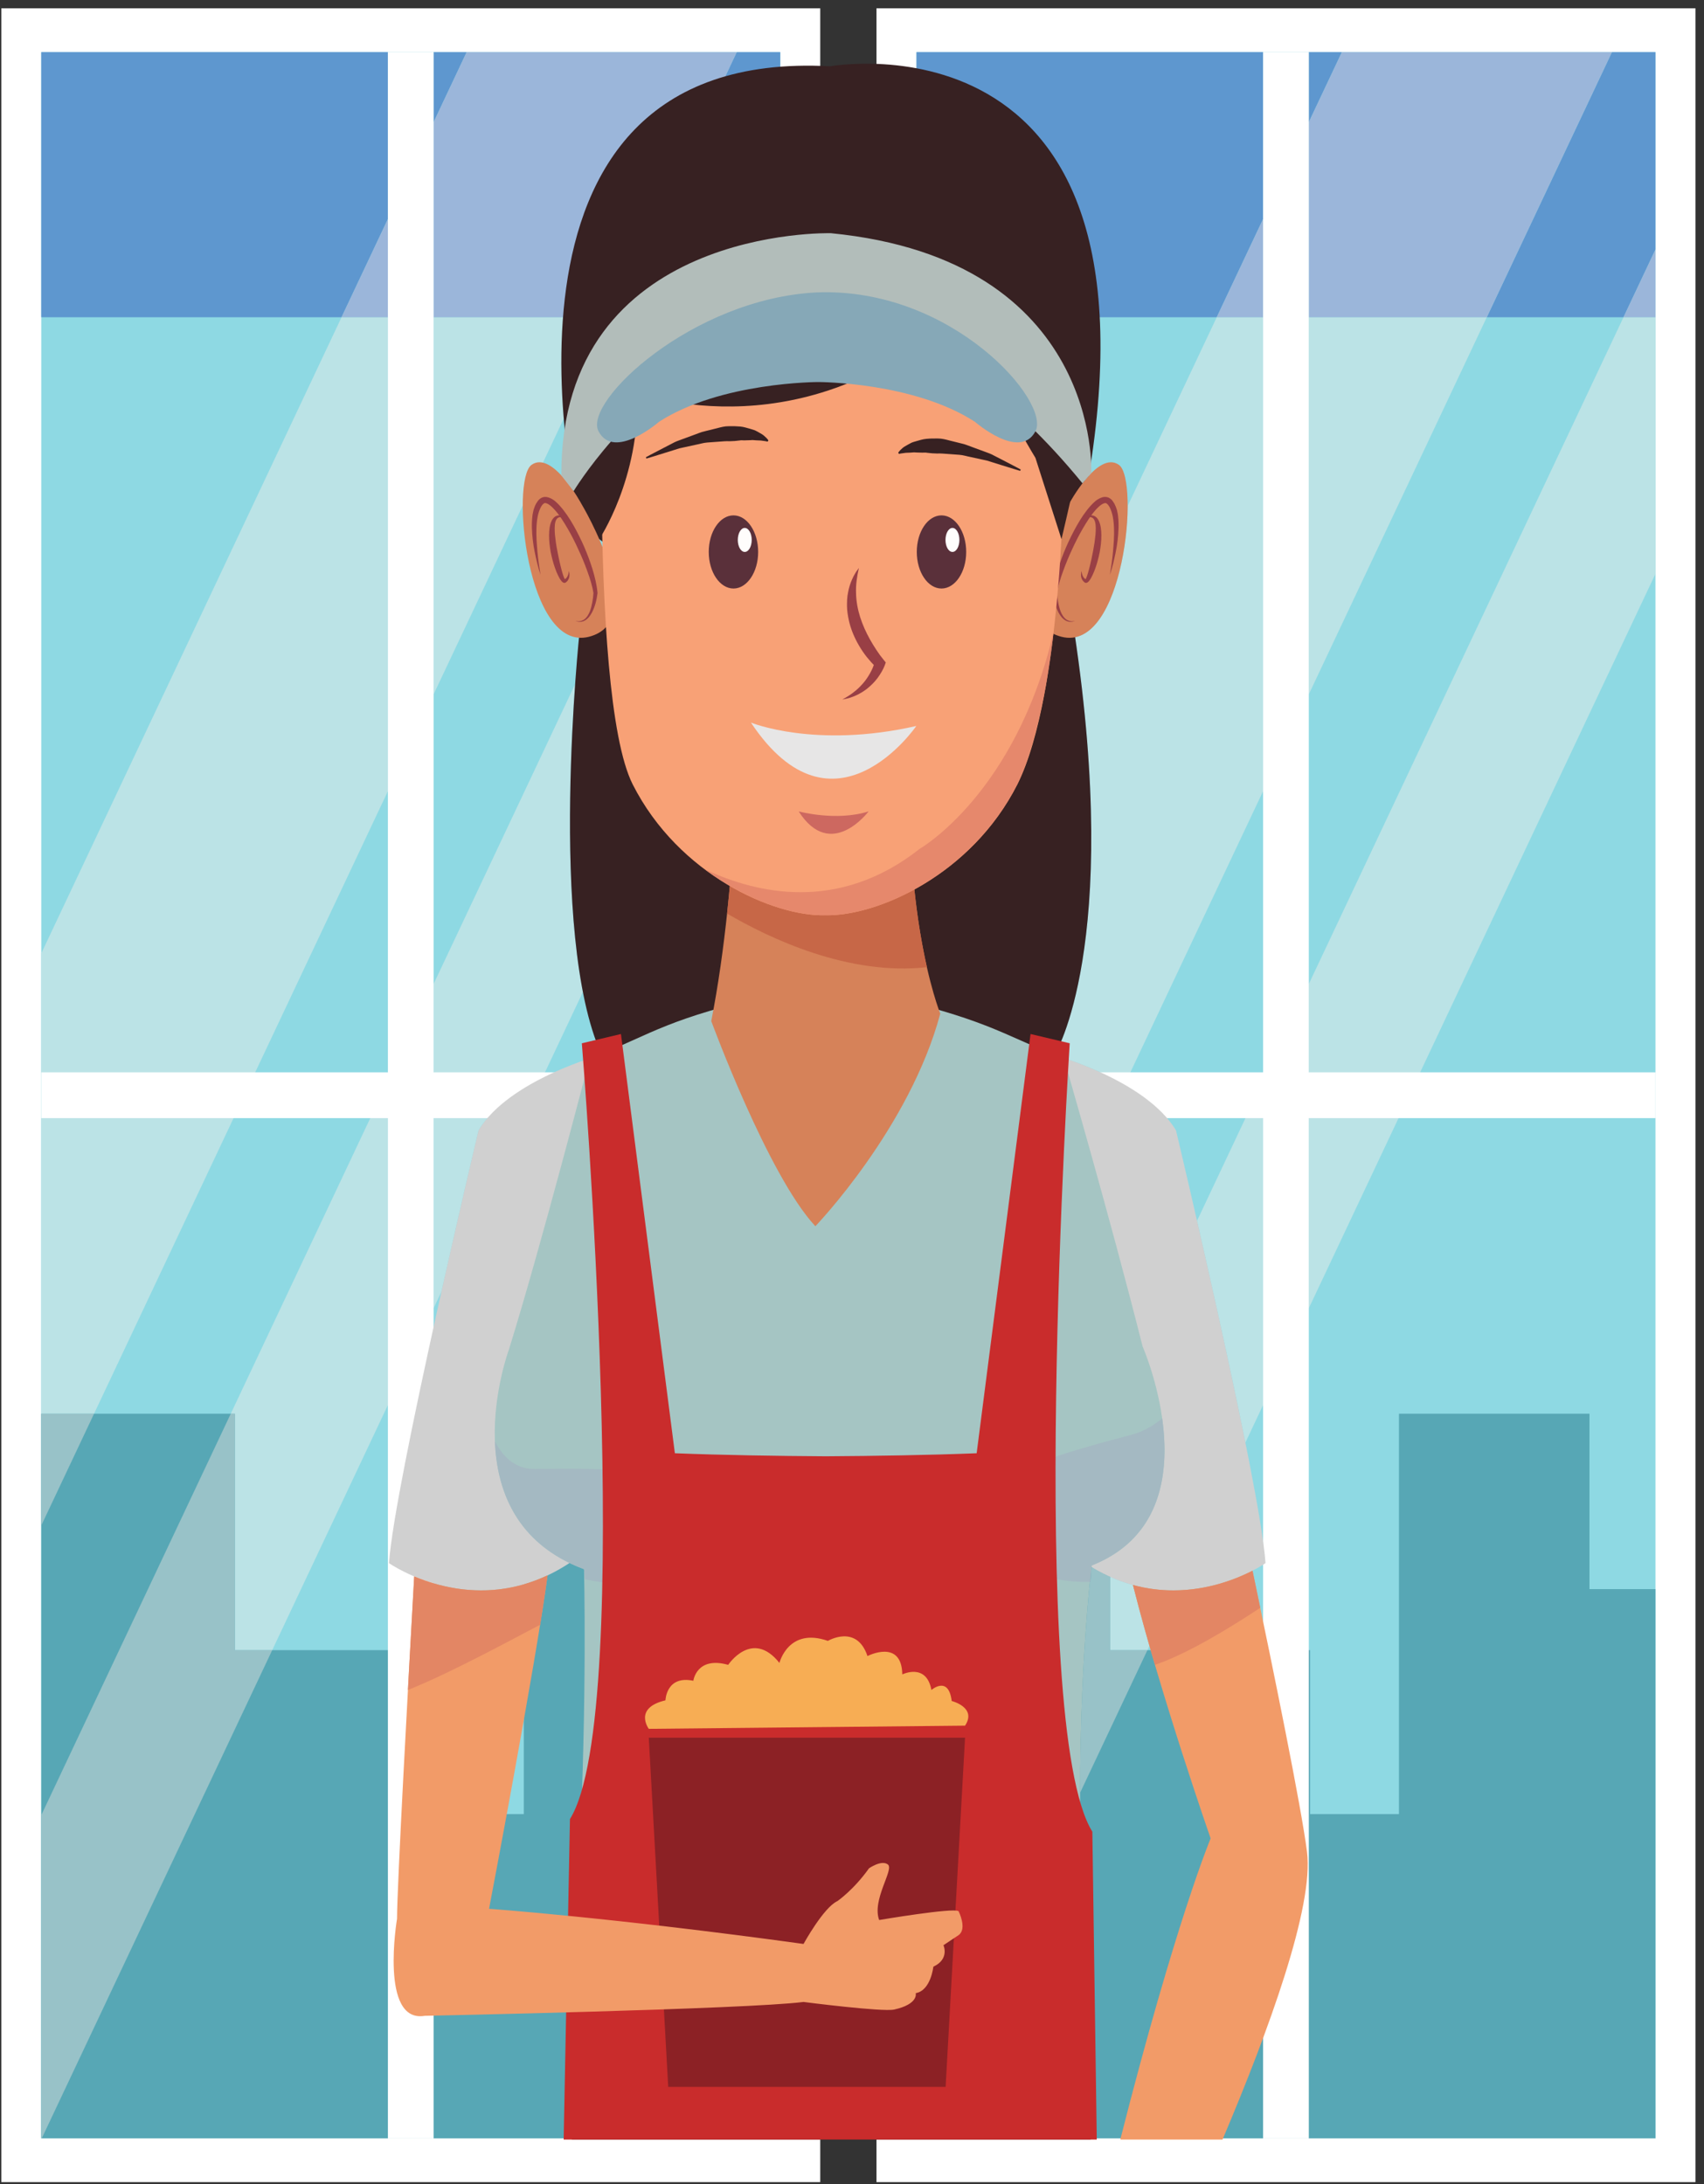 <svg xmlns="http://www.w3.org/2000/svg" xmlns:xlink="http://www.w3.org/1999/xlink" width="390" zoomAndPan="magnify" viewBox="0 0 292.5 375" height="500" preserveAspectRatio="xMidYMid meet" version="1.0"><rect x="0" y="0" width="292.5" height="375" fill="#333333" stroke="none"/><defs><clipPath id="6efce481e9"><path d="M 0 1 L 141 1 L 141 374.68 L 0 374.68 Z M 0 1 " clip-rule="nonzero"/></clipPath><clipPath id="5e5d84e58d"><path d="M 150 1 L 291.254 1 L 291.254 374.68 L 150 374.68 Z M 150 1 " clip-rule="nonzero"/></clipPath></defs><g clip-path="url(#6efce481e9)"><path fill="#ffffff" d="M 0.227 374.668 L 140.797 374.668 L 140.797 1.426 L 0.227 1.426 Z M 0.227 374.668 " fill-opacity="1" fill-rule="nonzero"/></g><path fill="#8ed9e3" d="M 7.082 367.137 L 133.934 367.137 L 133.934 8.957 L 7.082 8.957 Z M 7.082 367.137 " fill-opacity="1" fill-rule="nonzero"/><path fill="#57a7b5" d="M 122.605 272.848 L 122.605 242.727 L 89.914 242.727 L 89.914 311.48 L 74.648 311.48 L 74.648 283.324 L 40.32 283.324 L 40.32 242.727 L 7.082 242.727 L 7.082 367.137 L 133.934 367.137 L 133.934 272.848 L 122.605 272.848 " fill-opacity="1" fill-rule="nonzero"/><path fill="#5e97cf" d="M 58.629 54.465 L 7.082 54.465 L 7.082 8.957 L 133.934 8.957 L 133.934 23.395 C 128.137 23.992 122.473 25.324 117.648 27.633 L 126.461 8.957 L 80.102 8.957 L 74.434 20.973 L 74.434 8.957 L 66.586 8.957 L 66.586 37.598 L 58.629 54.465 " fill-opacity="1" fill-rule="nonzero"/><path fill="#bbe3e6" d="M 16.145 242.727 L 7.082 242.727 L 7.082 163.699 L 58.629 54.465 L 66.586 54.465 L 66.586 135.836 L 16.145 242.727 " fill-opacity="1" fill-rule="nonzero"/><path fill="#98c2c8" d="M 7.082 261.934 L 7.082 242.727 L 16.145 242.727 L 7.082 261.934 " fill-opacity="1" fill-rule="nonzero"/><path fill="#bbe3e6" d="M 74.434 119.207 L 74.434 54.465 L 103.578 54.465 C 103.551 55.453 103.52 56.512 103.492 57.629 L 74.434 119.207 " fill-opacity="1" fill-rule="nonzero"/><path fill="#9bb6da" d="M 103.578 54.465 L 74.434 54.465 L 74.434 20.973 L 80.102 8.957 L 126.461 8.957 L 117.648 27.633 C 110.414 31.098 105.051 36.762 103.891 45.48 C 103.891 45.48 103.734 48.918 103.578 54.465 M 66.586 54.465 L 58.629 54.465 L 66.586 37.598 L 66.586 54.465 " fill-opacity="1" fill-rule="nonzero"/><path fill="#bbe3e6" d="M 46.727 283.324 L 40.32 283.324 L 40.32 242.727 L 39.613 242.727 L 66.586 185.566 L 66.586 241.242 L 46.727 283.324 " fill-opacity="1" fill-rule="nonzero"/><path fill="#98c2c8" d="M 7.172 367.137 L 7.082 367.074 L 7.082 311.664 L 39.613 242.727 L 40.32 242.727 L 40.32 283.324 L 46.727 283.324 L 7.172 367.137 " fill-opacity="1" fill-rule="nonzero"/><path fill="#bbe3e6" d="M 74.434 224.613 L 74.434 168.938 L 98.719 117.469 C 97.82 130.18 96.824 153.68 100.055 170.32 L 93.09 185.086 C 88.891 187.219 84.465 190.207 82.141 194.074 C 82.141 194.074 79.129 206.734 75.77 221.785 L 74.434 224.613 " fill-opacity="1" fill-rule="nonzero"/><path fill="#ffffff" d="M 66.586 367.137 L 74.434 367.137 L 74.434 8.957 L 66.586 8.957 Z M 66.586 367.137 " fill-opacity="1" fill-rule="nonzero"/><path fill="#ffffff" d="M 133.934 191.977 L 7.082 191.977 L 7.082 184.117 L 133.934 184.117 L 133.934 191.977 " fill-opacity="1" fill-rule="nonzero"/><g clip-path="url(#5e5d84e58d)"><path fill="#ffffff" d="M 150.453 374.668 L 291.031 374.668 L 291.031 1.426 L 150.453 1.426 Z M 150.453 374.668 " fill-opacity="1" fill-rule="nonzero"/></g><path fill="#8ed9e3" d="M 157.316 367.137 L 284.168 367.137 L 284.168 8.957 L 157.316 8.957 Z M 157.316 367.137 " fill-opacity="1" fill-rule="nonzero"/><path fill="#57a7b5" d="M 272.84 272.848 L 272.84 242.727 L 240.141 242.727 L 240.141 311.48 L 224.887 311.48 L 224.887 283.324 L 190.555 283.324 L 190.555 242.727 L 157.316 242.727 L 157.316 367.137 L 284.168 367.137 L 284.168 272.848 L 272.84 272.848 " fill-opacity="1" fill-rule="nonzero"/><path fill="#5e97cf" d="M 278.684 54.465 L 255.215 54.465 L 276.691 8.957 L 230.336 8.957 L 224.664 20.973 L 224.664 8.957 L 216.816 8.957 L 216.816 37.602 L 208.859 54.465 L 181.852 54.465 C 180.332 44.527 176.918 34.105 169.531 28.766 C 167.227 27.102 162.812 25.543 157.316 24.469 L 157.316 8.957 L 284.168 8.957 L 284.168 42.84 L 278.684 54.465 " fill-opacity="1" fill-rule="nonzero"/><path fill="#bbe3e6" d="M 193.035 186.23 C 187.324 182.945 181.32 181.246 180.891 181.133 C 180.797 181.09 180.703 181.051 180.605 181.012 L 181.09 181.012 C 181.09 181.012 192.395 162.715 184.555 109.41 C 190.703 108.172 193.562 95.27 193.574 86.863 L 208.859 54.465 L 216.816 54.465 L 216.816 135.836 L 193.035 186.23 M 224.664 119.211 L 224.664 54.465 L 255.215 54.465 L 224.664 119.211 " fill-opacity="1" fill-rule="nonzero"/><path fill="#9bb6da" d="M 255.215 54.465 L 224.664 54.465 L 224.664 20.973 L 230.336 8.957 L 276.691 8.957 L 255.215 54.465 M 216.816 54.465 L 208.859 54.465 L 216.816 37.602 L 216.816 54.465 " fill-opacity="1" fill-rule="nonzero"/><path fill="#98c2c8" d="M 157.41 367.137 L 157.316 367.074 L 157.316 342.188 C 159.797 341.648 160.215 337.672 160.215 337.672 C 163.035 336.371 161.949 333.988 161.949 333.988 L 164.547 332.254 C 166.066 331.172 164.547 328.145 164.547 328.145 C 164.43 328.062 164.113 328.023 163.648 328.023 C 162.316 328.023 159.777 328.328 157.316 328.668 L 157.316 318.844 L 180.199 318.844 L 157.41 367.137 " fill-opacity="1" fill-rule="nonzero"/><path fill="#bbe3e6" d="M 196.957 283.324 L 190.555 283.324 L 190.555 270.734 C 191.883 271.332 193.191 271.793 194.48 272.145 C 195.125 274.699 195.836 277.344 196.582 280.016 C 196.82 280.867 197.062 281.727 197.305 282.59 L 196.957 283.324 " fill-opacity="1" fill-rule="nonzero"/><path fill="#98c2c8" d="M 185.406 307.809 C 185.402 290.605 186.531 277.168 187.082 271.594 C 187.117 271.594 187.148 271.594 187.184 271.594 C 187.281 270.363 187.34 269.488 187.367 269.07 C 188.438 269.711 189.5 270.27 190.555 270.734 L 190.555 283.324 L 196.957 283.324 L 185.406 307.809 " fill-opacity="1" fill-rule="nonzero"/><path fill="#bbe3e6" d="M 213.781 247.684 C 211.301 235.34 207.98 220.523 205.48 209.602 L 216.816 185.566 L 216.816 241.246 L 213.781 247.684 " fill-opacity="1" fill-rule="nonzero"/><path fill="#bbe3e6" d="M 224.664 224.617 L 224.664 168.941 L 278.684 54.465 L 284.168 54.465 L 284.168 98.52 L 224.664 224.617 " fill-opacity="1" fill-rule="nonzero"/><path fill="#9bb6da" d="M 284.168 54.465 L 278.684 54.465 L 284.168 42.84 L 284.168 54.465 " fill-opacity="1" fill-rule="nonzero"/><path fill="#ffffff" d="M 216.816 367.137 L 224.664 367.137 L 224.664 8.957 L 216.816 8.957 Z M 216.816 367.137 " fill-opacity="1" fill-rule="nonzero"/><path fill="#ffffff" d="M 284.168 191.977 L 157.316 191.977 L 157.316 184.117 L 284.168 184.117 L 284.168 191.977 " fill-opacity="1" fill-rule="nonzero"/><path fill="#372122" d="M 99.488 108.453 C 99.488 108.453 93.93 160.457 103.23 181.012 L 181.09 181.012 C 181.09 181.012 192.531 162.5 184.41 108.453 L 171.566 99.781 C 171.566 99.781 107.602 100.219 99.488 108.453 " fill-opacity="1" fill-rule="nonzero"/><path fill="#372122" d="M 99.559 90.078 C 99.559 90.078 78.91 7.91 142.5 11.383 C 142.5 11.383 203.473 0.305 185.633 88.645 L 109.555 97.637 L 99.559 90.078 " fill-opacity="1" fill-rule="nonzero"/><path fill="#d0d0d0" d="M 180.867 181.125 C 180.867 181.125 196.664 185.414 201.863 194.074 C 201.863 194.074 216.328 254.848 217.23 268.383 C 217.23 268.383 201.863 279.207 185.641 267.953 L 180.867 181.125 " fill-opacity="1" fill-rule="nonzero"/><path fill="#d0d0d0" d="M 103.145 181.125 C 103.145 181.125 87.34 185.414 82.141 194.074 C 82.141 194.074 67.68 254.848 66.773 268.383 C 66.773 268.383 82.141 279.207 98.367 267.953 L 103.145 181.125 " fill-opacity="1" fill-rule="nonzero"/><path fill="#1d1e23" d="M 187.23 367.355 C 186.934 361.539 186.398 357.449 185.578 355.496 L 97.801 356.707 C 97.801 356.707 97.918 360.539 98.16 367.355 L 187.23 367.355 " fill-opacity="1" fill-rule="nonzero"/><path fill="#d68259" d="M 99.828 86.555 C 99.828 86.555 94.848 77.25 91.242 79.816 C 87.621 82.391 90.371 112.074 101.098 109.332 C 111.836 106.574 99.828 86.555 99.828 86.555 " fill-opacity="1" fill-rule="nonzero"/><path fill="#993f45" d="M 92.785 98.699 C 92.359 97.414 92.051 96.09 91.781 94.758 C 91.504 93.426 91.355 92.066 91.305 90.688 C 91.285 90 91.305 89.305 91.391 88.602 C 91.414 88.25 91.523 87.902 91.59 87.543 C 91.699 87.199 91.824 86.844 92.004 86.504 L 92.324 86.012 C 92.543 85.738 92.543 85.754 92.785 85.57 C 93.297 85.223 93.844 85.293 94.242 85.441 C 95.07 85.746 95.566 86.285 96.062 86.801 C 97.016 87.863 97.766 89.023 98.449 90.215 C 99.125 91.41 99.73 92.637 100.281 93.887 C 100.816 95.145 101.305 96.422 101.707 97.73 C 102.098 99.043 102.438 100.379 102.562 101.77 L 102.566 101.812 L 102.566 101.836 C 102.422 103.004 102.148 104.141 101.602 105.188 C 101.461 105.445 101.301 105.695 101.113 105.926 C 101.031 106.051 100.906 106.141 100.801 106.246 C 100.699 106.359 100.566 106.434 100.438 106.512 C 100.32 106.602 100.176 106.652 100.031 106.691 C 99.887 106.742 99.746 106.773 99.594 106.762 C 99.449 106.754 99.301 106.781 99.16 106.727 L 98.746 106.613 L 99.172 106.664 C 99.309 106.699 99.449 106.652 99.582 106.641 C 99.719 106.633 99.848 106.586 99.969 106.52 C 100.098 106.477 100.215 106.418 100.316 106.324 C 100.422 106.242 100.527 106.164 100.609 106.055 C 100.691 105.945 100.793 105.859 100.859 105.738 C 101.008 105.508 101.125 105.266 101.238 105.012 C 101.434 104.504 101.566 103.969 101.668 103.422 C 101.777 102.883 101.84 102.324 101.871 101.785 L 101.871 101.848 C 101.668 100.559 101.262 99.281 100.805 98.035 C 100.352 96.781 99.844 95.543 99.273 94.34 C 98.727 93.121 98.121 91.93 97.453 90.781 C 96.789 89.641 96.082 88.504 95.234 87.551 C 94.816 87.09 94.336 86.621 93.883 86.449 C 93.668 86.34 93.453 86.375 93.395 86.41 L 93.117 86.652 L 92.879 87 C 92.594 87.512 92.402 88.113 92.281 88.746 C 92.168 89.379 92.102 90.035 92.082 90.691 C 92.027 92.016 92.141 93.352 92.25 94.691 C 92.367 96.031 92.566 97.363 92.785 98.699 " fill-opacity="1" fill-rule="nonzero"/><path fill="#993f45" d="M 97.645 98.043 C 97.645 98.043 97.742 98.27 97.75 98.711 C 97.746 98.926 97.727 99.211 97.555 99.508 C 97.477 99.664 97.367 99.809 97.207 99.93 L 97.086 100.027 C 96.93 100.086 97.074 100.051 96.922 100.078 C 96.801 100.082 96.723 100.051 96.691 100.035 C 96.523 99.945 96.457 99.855 96.383 99.773 C 96.109 99.445 95.93 99.094 95.75 98.707 C 95.574 98.324 95.398 97.918 95.258 97.492 C 94.949 96.633 94.719 95.699 94.523 94.754 C 94.363 93.805 94.242 92.84 94.25 91.918 C 94.254 91 94.355 90.109 94.711 89.383 C 94.883 89.023 95.168 88.707 95.504 88.574 C 95.844 88.438 96.148 88.492 96.355 88.555 C 96.57 88.625 96.711 88.719 96.805 88.773 L 96.949 88.871 C 96.949 88.871 96.711 88.793 96.316 88.781 C 96.121 88.777 95.891 88.824 95.711 88.957 C 95.535 89.102 95.41 89.332 95.328 89.633 C 95.176 90.23 95.191 91.027 95.266 91.875 C 95.348 92.723 95.48 93.637 95.66 94.543 C 95.82 95.453 96.027 96.355 96.23 97.199 C 96.34 97.621 96.438 98.027 96.551 98.398 C 96.668 98.766 96.781 99.137 96.922 99.387 L 96.973 99.492 L 96.863 99.488 C 96.754 99.527 96.938 99.465 96.812 99.512 L 96.895 99.465 C 97.02 99.422 97.117 99.352 97.195 99.254 C 97.363 99.086 97.465 98.863 97.523 98.676 C 97.645 98.293 97.645 98.043 97.645 98.043 " fill-opacity="1" fill-rule="nonzero"/><path fill="#d68259" d="M 183.48 86.555 C 183.48 86.555 188.465 77.25 192.066 79.816 C 195.684 82.391 192.934 112.074 182.207 109.332 C 171.465 106.574 183.48 86.555 183.48 86.555 " fill-opacity="1" fill-rule="nonzero"/><path fill="#993f45" d="M 184.559 106.613 L 184.148 106.727 C 184.016 106.777 183.863 106.754 183.715 106.762 C 183.562 106.773 183.418 106.738 183.277 106.691 C 183.129 106.652 182.988 106.602 182.867 106.512 C 182.742 106.434 182.609 106.359 182.512 106.246 C 182.402 106.141 182.277 106.051 182.195 105.926 C 182.004 105.695 181.852 105.445 181.703 105.184 C 181.16 104.133 180.887 103.004 180.75 101.836 L 180.742 101.812 L 180.75 101.773 C 180.871 100.379 181.207 99.043 181.598 97.73 C 182 96.422 182.488 95.145 183.027 93.887 C 183.574 92.633 184.18 91.41 184.855 90.215 C 185.535 89.02 186.289 87.859 187.242 86.801 C 187.738 86.285 188.234 85.742 189.062 85.438 C 189.445 85.277 190.051 85.25 190.48 85.543 C 190.695 85.68 190.855 85.812 191.008 86.047 L 191.285 86.469 C 191.449 86.773 191.613 87.199 191.723 87.543 C 191.785 87.895 191.898 88.25 191.918 88.602 C 192.004 89.305 192.02 90 192 90.688 C 191.953 92.066 191.801 93.426 191.527 94.758 C 191.254 96.09 190.945 97.414 190.523 98.699 C 190.738 97.363 190.938 96.031 191.055 94.691 C 191.164 93.352 191.281 92.016 191.223 90.691 C 191.203 90.035 191.137 89.379 191.023 88.746 C 190.98 88.418 190.859 88.133 190.785 87.824 C 190.676 87.535 190.605 87.312 190.449 87.035 L 190.16 86.621 L 189.949 86.441 C 189.809 86.352 189.656 86.359 189.422 86.453 C 188.973 86.621 188.488 87.09 188.07 87.551 C 187.227 88.504 186.516 89.641 185.852 90.781 C 185.184 91.926 184.586 93.121 184.027 94.336 C 183.461 95.543 182.953 96.781 182.5 98.031 C 182.039 99.277 181.637 100.559 181.434 101.848 L 181.434 101.785 C 181.465 102.324 181.531 102.883 181.641 103.422 C 181.738 103.969 181.871 104.504 182.074 105.012 C 182.18 105.266 182.297 105.508 182.449 105.738 C 182.516 105.859 182.613 105.945 182.699 106.055 C 182.777 106.164 182.887 106.242 182.988 106.324 C 183.094 106.418 183.211 106.477 183.336 106.52 C 183.457 106.586 183.586 106.633 183.723 106.641 C 183.855 106.652 183.992 106.699 184.133 106.664 L 184.559 106.613 " fill-opacity="1" fill-rule="nonzero"/><path fill="#993f45" d="M 185.652 98.043 C 185.652 98.043 185.66 98.293 185.777 98.676 C 185.84 98.863 185.941 99.086 186.109 99.254 C 186.188 99.352 186.285 99.422 186.41 99.469 L 186.492 99.512 C 186.367 99.465 186.551 99.527 186.441 99.488 L 186.332 99.492 L 186.383 99.387 C 186.523 99.137 186.637 98.766 186.754 98.398 C 186.867 98.027 186.965 97.621 187.074 97.199 C 187.277 96.355 187.484 95.453 187.645 94.543 C 187.824 93.637 187.957 92.723 188.039 91.875 C 188.113 91.027 188.129 90.23 187.977 89.633 C 187.895 89.328 187.77 89.102 187.594 88.957 C 187.414 88.824 187.184 88.777 186.988 88.781 C 186.594 88.793 186.355 88.871 186.355 88.871 L 186.5 88.773 C 186.594 88.719 186.734 88.625 186.949 88.555 C 187.156 88.492 187.465 88.438 187.801 88.574 C 188.137 88.707 188.426 89.023 188.594 89.383 C 188.949 90.109 189.051 91 189.055 91.918 C 189.062 92.84 188.945 93.805 188.781 94.754 C 188.586 95.699 188.352 96.633 188.047 97.492 C 187.906 97.918 187.73 98.324 187.555 98.707 C 187.375 99.094 187.195 99.445 186.922 99.773 C 186.848 99.855 186.781 99.945 186.613 100.035 C 186.582 100.047 186.504 100.082 186.391 100.078 C 186.23 100.051 186.375 100.086 186.219 100.027 L 186.098 99.93 C 185.938 99.805 185.828 99.664 185.75 99.508 C 185.582 99.211 185.559 98.926 185.555 98.711 C 185.559 98.27 185.652 98.043 185.652 98.043 " fill-opacity="1" fill-rule="nonzero"/><path fill="#a5c5c3" d="M 100.25 269.422 C 100.25 269.422 100.809 291.574 99.422 318.844 L 185.57 318.844 L 185.559 318.617 C 184.754 290.27 187.383 268.793 187.383 268.793 C 208.902 260.297 196.137 231.191 196.137 231.191 C 190.355 208.277 182.66 181.879 182.66 181.879 C 170.91 176.992 169.16 175.047 150.516 170.652 L 132.992 170.652 C 114.348 175.047 112.918 176.992 101.172 181.879 C 101.172 181.879 92.941 213.75 87.359 231.711 C 87.359 231.711 76.621 260.613 100.25 269.422 " fill-opacity="1" fill-rule="nonzero"/><path fill="#85adbb" d="M 100.25 269.422 C 99.371 269.098 98.543 268.746 97.762 268.363 C 98.543 268.738 99.375 269.098 100.25 269.422 " fill-opacity="1" fill-rule="nonzero"/><path fill="#a0b8c4" d="M 187.082 271.594 C 187.207 270.328 187.305 269.469 187.352 269.062 C 187.359 269.066 187.363 269.066 187.367 269.07 C 187.34 269.488 187.281 270.363 187.184 271.594 C 187.148 271.594 187.117 271.594 187.082 271.594 " fill-opacity="1" fill-rule="nonzero"/><path fill="#b5bdc7" d="M 187.367 269.07 C 187.363 269.066 187.359 269.066 187.352 269.062 C 187.375 268.883 187.383 268.793 187.383 268.793 C 189.227 268.062 190.812 267.191 192.18 266.191 C 190.812 267.191 189.227 268.062 187.383 268.793 C 187.383 268.793 187.379 268.887 187.367 269.07 M 192.18 266.191 C 192.188 266.188 192.191 266.184 192.199 266.18 C 192.191 266.184 192.188 266.188 192.18 266.191 M 192.211 266.172 C 192.215 266.164 192.223 266.16 192.227 266.16 C 192.223 266.16 192.215 266.164 192.211 266.172 " fill-opacity="1" fill-rule="nonzero"/><path fill="#b5bdc7" d="M 97.762 268.363 C 93.188 266.152 90.145 263.086 88.176 259.66 C 90.148 263.086 93.191 266.148 97.762 268.363 " fill-opacity="1" fill-rule="nonzero"/><path fill="#a4b9c2" d="M 114.051 272.48 C 109.793 272.48 104.977 272.117 100.359 271.156 C 100.277 270.035 100.25 269.422 100.25 269.422 C 99.375 269.098 98.543 268.738 97.762 268.363 C 93.191 266.148 90.148 263.086 88.176 259.66 C 85.965 255.809 85.109 251.504 84.957 247.453 C 86.191 249.891 88.258 252.211 91.684 252.211 C 93.207 252.211 95.227 252.172 97.527 252.172 C 106.164 252.172 118.801 252.691 124.438 257.578 C 128.621 261.207 138.055 263.559 146.637 263.559 C 152.707 263.559 158.352 262.379 161.402 259.641 C 168.762 253.031 187.055 248.223 194.137 246.371 C 196.238 245.82 198.012 244.777 199.496 243.531 C 200.57 251.164 199.887 260.547 192.227 266.16 C 192.223 266.16 192.215 266.164 192.211 266.172 C 192.211 266.176 192.207 266.176 192.199 266.18 C 192.191 266.184 192.188 266.188 192.18 266.191 C 190.812 267.191 189.227 268.062 187.383 268.793 C 187.383 268.793 187.375 268.883 187.352 269.062 C 187.305 269.469 187.207 270.328 187.082 271.594 C 186.824 271.602 186.57 271.605 186.309 271.605 C 184.785 271.605 183.152 271.469 181.395 271.164 C 169.262 269.066 159.695 268.305 151.828 268.305 C 139.719 268.305 131.637 270.105 124.438 271.609 C 122.027 272.109 118.32 272.48 114.051 272.48 " fill-opacity="1" fill-rule="nonzero"/><path fill="#c92c2c" d="M 96.754 367.355 L 188.266 367.355 L 187.508 314.496 C 176.102 296.246 183.621 179.129 183.621 179.129 L 176.898 177.535 L 167.648 249.516 C 159.453 249.844 150.172 249.984 141.746 250.039 C 133.316 249.984 124.039 249.844 115.844 249.516 L 106.59 177.535 L 99.875 179.129 C 99.875 179.129 109.242 294.07 97.836 312.324 L 96.754 367.355 " fill-opacity="1" fill-rule="nonzero"/><path fill="#f7ad54" d="M 111.367 296.836 C 111.367 296.836 108.688 293.25 114.23 291.941 C 114.23 291.941 114.34 287.602 119.016 288.582 C 119.016 288.582 119.555 284.32 124.996 285.848 C 124.996 285.848 129.121 279.633 133.793 285.52 C 133.793 285.52 135.312 279.348 142.109 281.734 C 142.109 281.734 147.055 278.797 148.906 284.34 C 148.906 284.34 154.773 281.301 154.883 287.492 C 154.883 287.492 159.012 285.449 159.883 290.164 C 159.883 290.164 162.82 287.602 163.363 292.055 C 163.363 292.055 167.738 293.145 165.656 296.289 L 111.367 296.836 " fill-opacity="1" fill-rule="nonzero"/><path fill="#8c2125" d="M 162.32 358.309 L 114.703 358.309 L 111.367 298.355 L 165.656 298.355 L 162.32 358.309 " fill-opacity="1" fill-rule="nonzero"/><path fill="#d68259" d="M 126.758 119.914 C 126.758 119.914 126.949 150.715 122.09 175.316 C 122.09 175.316 131.832 201.82 139.961 210.539 C 139.961 210.539 156.133 193.723 161.402 174.035 C 161.402 174.035 153.625 154.953 157.027 119.625 L 126.758 119.914 " fill-opacity="1" fill-rule="nonzero"/><path fill="#c76747" d="M 159.109 166.062 C 158.965 165.445 158.824 164.777 158.684 164.094 L 158.684 164.082 C 157.703 159.293 156.742 152.82 156.355 144.727 C 156.344 144.578 156.336 144.438 156.332 144.281 L 125.895 144.281 C 125.625 148.27 125.273 152.523 124.805 156.855 C 132.113 161.137 145.676 167.578 159.109 166.062 " fill-opacity="1" fill-rule="nonzero"/><path fill="#f8a176" d="M 103.891 45.48 C 103.891 45.48 100.621 118.883 108.609 134.684 C 116.523 150.305 132.938 157.375 141.605 157.145 C 150.453 157.375 166.707 150.305 174.625 134.684 C 182.617 118.883 182.66 78.617 182.66 78.617 C 182.66 78.617 186.176 40.797 169.531 28.766 C 159.328 21.391 107.812 16.125 103.891 45.48 " fill-opacity="1" fill-rule="nonzero"/><path fill="#993f45" d="M 147.434 97.512 C 147.094 99.012 146.887 100.43 146.945 101.852 C 146.977 103.258 147.23 104.633 147.648 105.953 C 148.07 107.273 148.645 108.555 149.332 109.785 C 149.676 110.398 150.047 111 150.434 111.59 C 150.625 111.887 150.828 112.18 151.035 112.465 C 151.242 112.742 151.473 113.035 151.668 113.273 L 152.047 113.742 L 151.898 114.168 C 151.805 114.418 151.723 114.594 151.629 114.793 C 151.535 114.988 151.43 115.168 151.332 115.355 C 151.117 115.715 150.891 116.066 150.648 116.402 C 150.152 117.066 149.566 117.656 148.93 118.172 C 148.777 118.305 148.609 118.43 148.441 118.539 C 148.273 118.652 148.109 118.777 147.93 118.875 C 147.582 119.078 147.23 119.281 146.863 119.434 C 146.504 119.605 146.117 119.723 145.742 119.848 C 145.363 119.965 144.973 120.02 144.59 120.105 C 144.934 119.906 145.273 119.73 145.594 119.516 C 145.91 119.301 146.23 119.109 146.52 118.859 C 147.129 118.418 147.648 117.883 148.133 117.34 C 148.613 116.797 149.016 116.184 149.367 115.562 C 149.535 115.254 149.695 114.934 149.832 114.605 C 149.898 114.445 149.965 114.281 150.016 114.117 C 150.074 113.965 150.125 113.777 150.148 113.664 L 150.383 114.551 C 150.059 114.258 149.809 113.98 149.535 113.688 C 149.273 113.395 149.027 113.094 148.777 112.797 C 148.293 112.18 147.852 111.531 147.457 110.855 C 146.664 109.504 146.039 108.027 145.699 106.473 C 145.535 105.695 145.406 104.906 145.391 104.109 C 145.383 103.312 145.406 102.512 145.57 101.734 C 145.711 100.957 145.938 100.199 146.258 99.492 C 146.402 99.137 146.594 98.789 146.789 98.453 C 146.969 98.117 147.223 97.828 147.434 97.512 " fill-opacity="1" fill-rule="nonzero"/><path fill="#5a303a" d="M 130.141 94.766 C 130.141 98.23 128.242 101.047 125.906 101.047 C 123.559 101.047 121.66 98.23 121.66 94.766 C 121.66 91.297 123.559 88.488 125.906 88.488 C 128.242 88.488 130.141 91.297 130.141 94.766 " fill-opacity="1" fill-rule="nonzero"/><path fill="#5a303a" d="M 165.852 94.766 C 165.852 98.23 163.957 101.047 161.613 101.047 C 159.266 101.047 157.371 98.23 157.371 94.766 C 157.371 91.297 159.266 88.488 161.613 88.488 C 163.957 88.488 165.852 91.297 165.852 94.766 " fill-opacity="1" fill-rule="nonzero"/><path fill="#fffdfc" d="M 129.035 92.707 C 129.035 93.848 128.5 94.766 127.84 94.766 C 127.18 94.766 126.645 93.848 126.645 92.707 C 126.645 91.566 127.18 90.645 127.84 90.645 C 128.5 90.645 129.035 91.566 129.035 92.707 " fill-opacity="1" fill-rule="nonzero"/><path fill="#fffdfc" d="M 164.688 92.707 C 164.688 93.848 164.152 94.766 163.496 94.766 C 162.832 94.766 162.297 93.848 162.297 92.707 C 162.297 91.566 162.832 90.645 163.496 90.645 C 164.152 90.645 164.688 91.566 164.688 92.707 " fill-opacity="1" fill-rule="nonzero"/><path fill="#372122" d="M 131.758 75.828 C 131.758 75.828 131.668 75.805 131.5 75.766 C 131.328 75.727 131.09 75.711 130.816 75.668 C 130.562 75.613 130.172 75.633 129.785 75.602 C 129.59 75.598 129.391 75.574 129.176 75.555 C 128.949 75.57 128.715 75.59 128.48 75.59 C 128.238 75.598 127.992 75.602 127.738 75.613 C 127.48 75.613 127.23 75.57 126.949 75.629 C 126.395 75.711 125.82 75.746 125.227 75.758 C 124.633 75.719 124.004 75.797 123.363 75.836 C 122.715 75.883 122.059 75.934 121.398 75.98 C 120.742 76.027 120.098 76.242 119.453 76.359 C 118.805 76.504 118.172 76.641 117.559 76.773 C 117.25 76.84 116.949 76.91 116.648 76.973 C 116.355 77.047 116.078 77.156 115.797 77.238 C 115.238 77.41 114.715 77.578 114.23 77.727 C 112.289 78.344 110.965 78.73 110.965 78.73 L 110.863 78.508 C 110.863 78.508 112.062 77.852 113.902 76.91 C 114.363 76.668 114.867 76.414 115.395 76.137 C 115.91 75.84 116.504 75.625 117.117 75.41 C 117.73 75.184 118.363 74.953 119.008 74.715 C 119.656 74.496 120.297 74.188 120.988 74.043 C 121.676 73.871 122.367 73.699 123.043 73.535 C 123.73 73.355 124.398 73.168 125.094 73.18 C 125.773 73.164 126.434 73.176 127.055 73.234 C 127.676 73.285 128.277 73.496 128.805 73.637 C 129.074 73.711 129.324 73.789 129.559 73.875 C 129.793 73.996 130.012 74.098 130.215 74.219 C 130.617 74.461 130.953 74.613 131.215 74.875 C 131.746 75.316 131.902 75.629 131.902 75.629 L 131.758 75.828 " fill-opacity="1" fill-rule="nonzero"/><path fill="#372122" d="M 154.18 77.742 C 154.18 77.742 154.336 77.426 154.867 76.98 C 155.129 76.727 155.465 76.566 155.867 76.332 C 156.066 76.211 156.289 76.109 156.52 75.988 C 156.754 75.898 157.008 75.82 157.273 75.75 C 157.805 75.605 158.402 75.398 159.027 75.348 C 159.645 75.285 160.309 75.277 160.988 75.289 C 161.68 75.281 162.352 75.465 163.035 75.645 C 163.715 75.812 164.406 75.984 165.094 76.156 C 165.785 76.301 166.418 76.609 167.07 76.828 C 167.715 77.062 168.352 77.293 168.961 77.523 C 169.578 77.742 170.164 77.953 170.684 78.254 C 171.215 78.527 171.715 78.785 172.176 79.02 C 174.02 79.965 175.215 80.617 175.215 80.617 L 175.113 80.844 C 175.113 80.844 173.789 80.461 171.848 79.844 C 171.363 79.688 170.836 79.527 170.281 79.352 C 170.004 79.273 169.723 79.164 169.43 79.086 C 169.133 79.02 168.828 78.957 168.52 78.887 C 167.906 78.754 167.273 78.613 166.625 78.473 C 165.984 78.352 165.34 78.137 164.68 78.09 C 164.02 78.043 163.367 77.992 162.723 77.945 C 162.078 77.906 161.449 77.832 160.855 77.867 C 160.262 77.855 159.684 77.82 159.133 77.742 C 158.852 77.68 158.602 77.723 158.344 77.719 C 158.094 77.715 157.84 77.707 157.602 77.703 C 157.363 77.703 157.129 77.676 156.906 77.668 C 156.695 77.68 156.492 77.711 156.293 77.715 C 155.91 77.746 155.516 77.723 155.266 77.777 C 154.992 77.82 154.75 77.84 154.582 77.871 C 154.414 77.914 154.324 77.938 154.324 77.938 L 154.18 77.742 " fill-opacity="1" fill-rule="nonzero"/><path fill="#663737" d="M 179.5 117.879 C 180.023 114.926 180.461 111.867 180.824 108.82 C 180.824 108.82 180.824 108.82 180.824 108.824 C 180.473 112.008 180.023 115.047 179.5 117.879 " fill-opacity="1" fill-rule="nonzero"/><path fill="#d3775c" d="M 180.824 108.824 C 180.824 108.82 180.824 108.82 180.824 108.82 C 180.836 108.727 180.848 108.629 180.859 108.535 C 180.848 108.629 180.84 108.727 180.824 108.824 " fill-opacity="1" fill-rule="nonzero"/><path fill="#e6886c" d="M 142.035 157.152 C 141.891 157.152 141.75 157.148 141.605 157.145 C 141.473 157.148 141.34 157.152 141.203 157.152 C 135.973 157.152 128.16 154.617 121.055 149.297 C 125.762 151.488 131.367 153.188 137.414 153.188 C 143.934 153.188 150.961 151.203 157.898 145.719 C 157.898 145.719 174.371 136.277 180.867 108.453 C 180.863 108.477 180.859 108.504 180.859 108.535 C 180.848 108.629 180.836 108.727 180.824 108.82 C 180.461 111.867 180.023 114.926 179.5 117.879 C 178.125 125.395 176.273 131.414 174.625 134.684 C 166.836 150.055 150.969 157.152 142.035 157.152 " fill-opacity="1" fill-rule="nonzero"/><path fill="#cd6860" d="M 137.098 139.316 C 137.098 139.316 143.531 141.07 149.098 139.316 C 149.098 139.316 142.629 147.965 137.098 139.316 " fill-opacity="1" fill-rule="nonzero"/><path fill="#f29b68" d="M 164.547 328.145 C 163.684 327.492 150.914 329.66 150.914 329.66 C 149.625 326.199 153.5 321 152.418 320.133 C 151.336 319.266 149.168 320.781 149.168 320.781 C 146.562 324.469 143.75 326.41 143.75 326.41 C 141.371 327.492 137.93 333.77 137.93 333.77 C 105.035 329.227 83.949 327.734 83.949 327.734 C 83.949 327.734 91.969 285.715 93.988 270.488 C 84.633 274.91 76.02 272.75 71.098 270.664 C 70.102 288.445 68.152 324 68.152 329.445 C 68.152 329.445 65.117 347.414 72.914 346.109 C 72.914 346.109 127.898 344.992 137.93 343.73 C 137.93 343.73 151.488 345.48 153.5 345.031 C 157.75 344.082 157.184 342.215 157.184 342.215 C 159.785 341.785 160.215 337.672 160.215 337.672 C 163.035 336.371 161.949 333.988 161.949 333.988 L 164.547 332.254 C 166.066 331.172 164.547 328.145 164.547 328.145 " fill-opacity="1" fill-rule="nonzero"/><path fill="#e9bcb2" d="M 70.02 290.164 C 70.414 282.93 70.797 275.992 71.098 270.664 C 70.797 275.996 70.414 282.926 70.02 290.164 " fill-opacity="1" fill-rule="nonzero"/><path fill="#a9aea8" d="M 82.598 273.07 C 79.543 273.07 76.77 272.551 74.434 271.859 C 76.777 272.551 79.547 273.07 82.602 273.07 C 83.629 273.07 84.695 273.012 85.785 272.879 C 84.695 273.012 83.629 273.07 82.598 273.07 " fill-opacity="1" fill-rule="nonzero"/><path fill="#e9bcb2" d="M 74.434 271.859 C 73.926 271.707 73.438 271.551 72.969 271.387 C 73.438 271.551 73.926 271.707 74.434 271.859 " fill-opacity="1" fill-rule="nonzero"/><path fill="#cfa59c" d="M 82.602 273.07 C 79.547 273.07 76.777 272.551 74.434 271.859 C 73.926 271.707 73.438 271.551 72.969 271.387 C 72.297 271.152 71.672 270.906 71.098 270.664 L 71.152 270.684 C 71.328 270.762 71.508 270.836 71.691 270.906 C 71.879 270.977 72.062 271.051 72.254 271.121 C 72.438 271.191 72.621 271.258 72.816 271.328 C 73.035 271.406 73.258 271.48 73.488 271.559 C 73.672 271.613 73.852 271.68 74.047 271.738 C 74.32 271.816 74.598 271.902 74.887 271.984 C 75.047 272.031 75.203 272.074 75.371 272.117 C 75.82 272.238 76.277 272.344 76.754 272.441 C 76.883 272.473 77.02 272.492 77.152 272.52 C 77.516 272.586 77.883 272.664 78.258 272.719 C 78.445 272.75 78.633 272.77 78.816 272.801 C 79.16 272.848 79.504 272.883 79.855 272.922 C 80.059 272.941 80.262 272.953 80.461 272.977 C 80.832 273.008 81.207 273.027 81.586 273.039 C 81.773 273.047 81.953 273.055 82.141 273.055 C 82.277 273.059 82.414 273.059 82.555 273.059 C 82.918 273.059 83.285 273.051 83.656 273.039 L 83.879 273.031 C 84.469 273.008 85.07 272.949 85.684 272.883 C 85.832 272.863 85.996 272.84 86.148 272.816 C 86.602 272.754 87.062 272.684 87.52 272.594 C 87.734 272.559 87.941 272.504 88.152 272.465 C 88.578 272.371 89.008 272.27 89.441 272.152 C 89.66 272.094 89.875 272.031 90.094 271.973 C 90.555 271.832 91.02 271.676 91.484 271.508 C 91.676 271.441 91.855 271.387 92.039 271.316 C 92.684 271.066 93.328 270.801 93.988 270.488 C 91.16 271.824 88.395 272.562 85.785 272.879 C 84.695 273.012 83.629 273.07 82.602 273.07 " fill-opacity="1" fill-rule="nonzero"/><path fill="#8a9391" d="M 93.648 272.914 C 93.777 272.047 93.891 271.238 93.988 270.492 C 93.891 271.238 93.777 272.047 93.648 272.914 " fill-opacity="1" fill-rule="nonzero"/><path fill="#e38664" d="M 70.02 290.164 C 70.414 282.926 70.797 275.996 71.098 270.664 C 71.672 270.906 72.297 271.152 72.969 271.387 C 73.438 271.551 73.926 271.707 74.434 271.859 C 76.77 272.551 79.543 273.07 82.598 273.07 C 83.629 273.07 84.695 273.012 85.785 272.879 C 88.395 272.562 91.16 271.824 93.988 270.488 C 93.988 270.492 93.988 270.492 93.988 270.492 C 93.891 271.238 93.777 272.047 93.648 272.914 C 93.387 274.711 93.066 276.754 92.715 278.965 C 88.117 281.355 77.539 287.16 70.02 290.164 " fill-opacity="1" fill-rule="nonzero"/><path fill="#f29b68" d="M 192.301 367.355 L 209.852 367.355 C 217.844 348.508 225.551 327.316 224.355 317.961 C 223.355 310.145 218.688 287.254 215.004 269.684 C 211.328 271.574 203.516 274.609 194.48 272.141 C 199.293 291.23 207.809 315.652 207.809 315.652 C 207.809 315.652 201.824 329.895 192.301 367.355 " fill-opacity="1" fill-rule="nonzero"/><path fill="#c2b1a8" d="M 196.582 280.016 C 195.836 277.344 195.125 274.699 194.48 272.145 C 195.125 274.695 195.836 277.34 196.582 280.016 " fill-opacity="1" fill-rule="nonzero"/><path fill="#e38664" d="M 198.254 285.848 C 197.688 283.906 197.121 281.953 196.582 280.016 C 195.836 277.34 195.125 274.695 194.48 272.145 C 194.48 272.145 194.48 272.145 194.48 272.141 C 196.898 272.801 199.227 273.07 201.41 273.07 C 207.398 273.07 212.312 271.07 215.004 269.684 C 215.438 271.742 215.879 273.883 216.332 276.051 C 211.379 279.332 203.859 283.961 198.254 285.848 " fill-opacity="1" fill-rule="nonzero"/><path fill="#372122" d="M 102.863 92.574 C 102.863 92.574 109.855 82.219 109.418 67.441 C 109.418 67.441 139.258 78.703 166.012 51.98 C 166.012 51.98 168.973 64.16 177.738 78.617 L 182.207 92.574 C 182.207 92.574 187.465 70.695 187.098 67.219 C 186.73 63.742 178.438 30.07 167.367 24.422 C 156.297 18.773 132.82 18.336 132.82 18.336 L 104.219 29.949 L 100.645 67 L 102.863 92.574 " fill-opacity="1" fill-rule="nonzero"/><path fill="#b2bdba" d="M 96.355 81.629 L 98.465 84.324 C 98.465 84.324 135.98 22.047 185.809 82.98 L 187.324 81.238 C 187.324 81.238 189.152 44.602 142.629 40.039 C 142.629 40.039 96.207 38.758 96.355 81.629 " fill-opacity="1" fill-rule="nonzero"/><path fill="#86a8b7" d="M 140.258 50.203 C 118.871 51.223 100.059 68.98 102.738 74.047 C 105.414 79.137 113.109 72.434 113.109 72.434 C 123.656 65.586 140.492 65.59 140.5 65.594 C 140.5 65.594 156.824 65.586 167.367 72.434 C 167.367 72.434 175.055 79.137 177.738 74.047 C 180.418 68.98 163.402 49.332 140.258 50.203 " fill-opacity="1" fill-rule="nonzero"/><path fill="#e7e6e6" d="M 128.902 124.066 C 128.902 124.066 139.938 128.598 157.289 124.648 C 157.289 124.648 143.098 145.395 128.902 124.066 " fill-opacity="1" fill-rule="nonzero"/></svg>